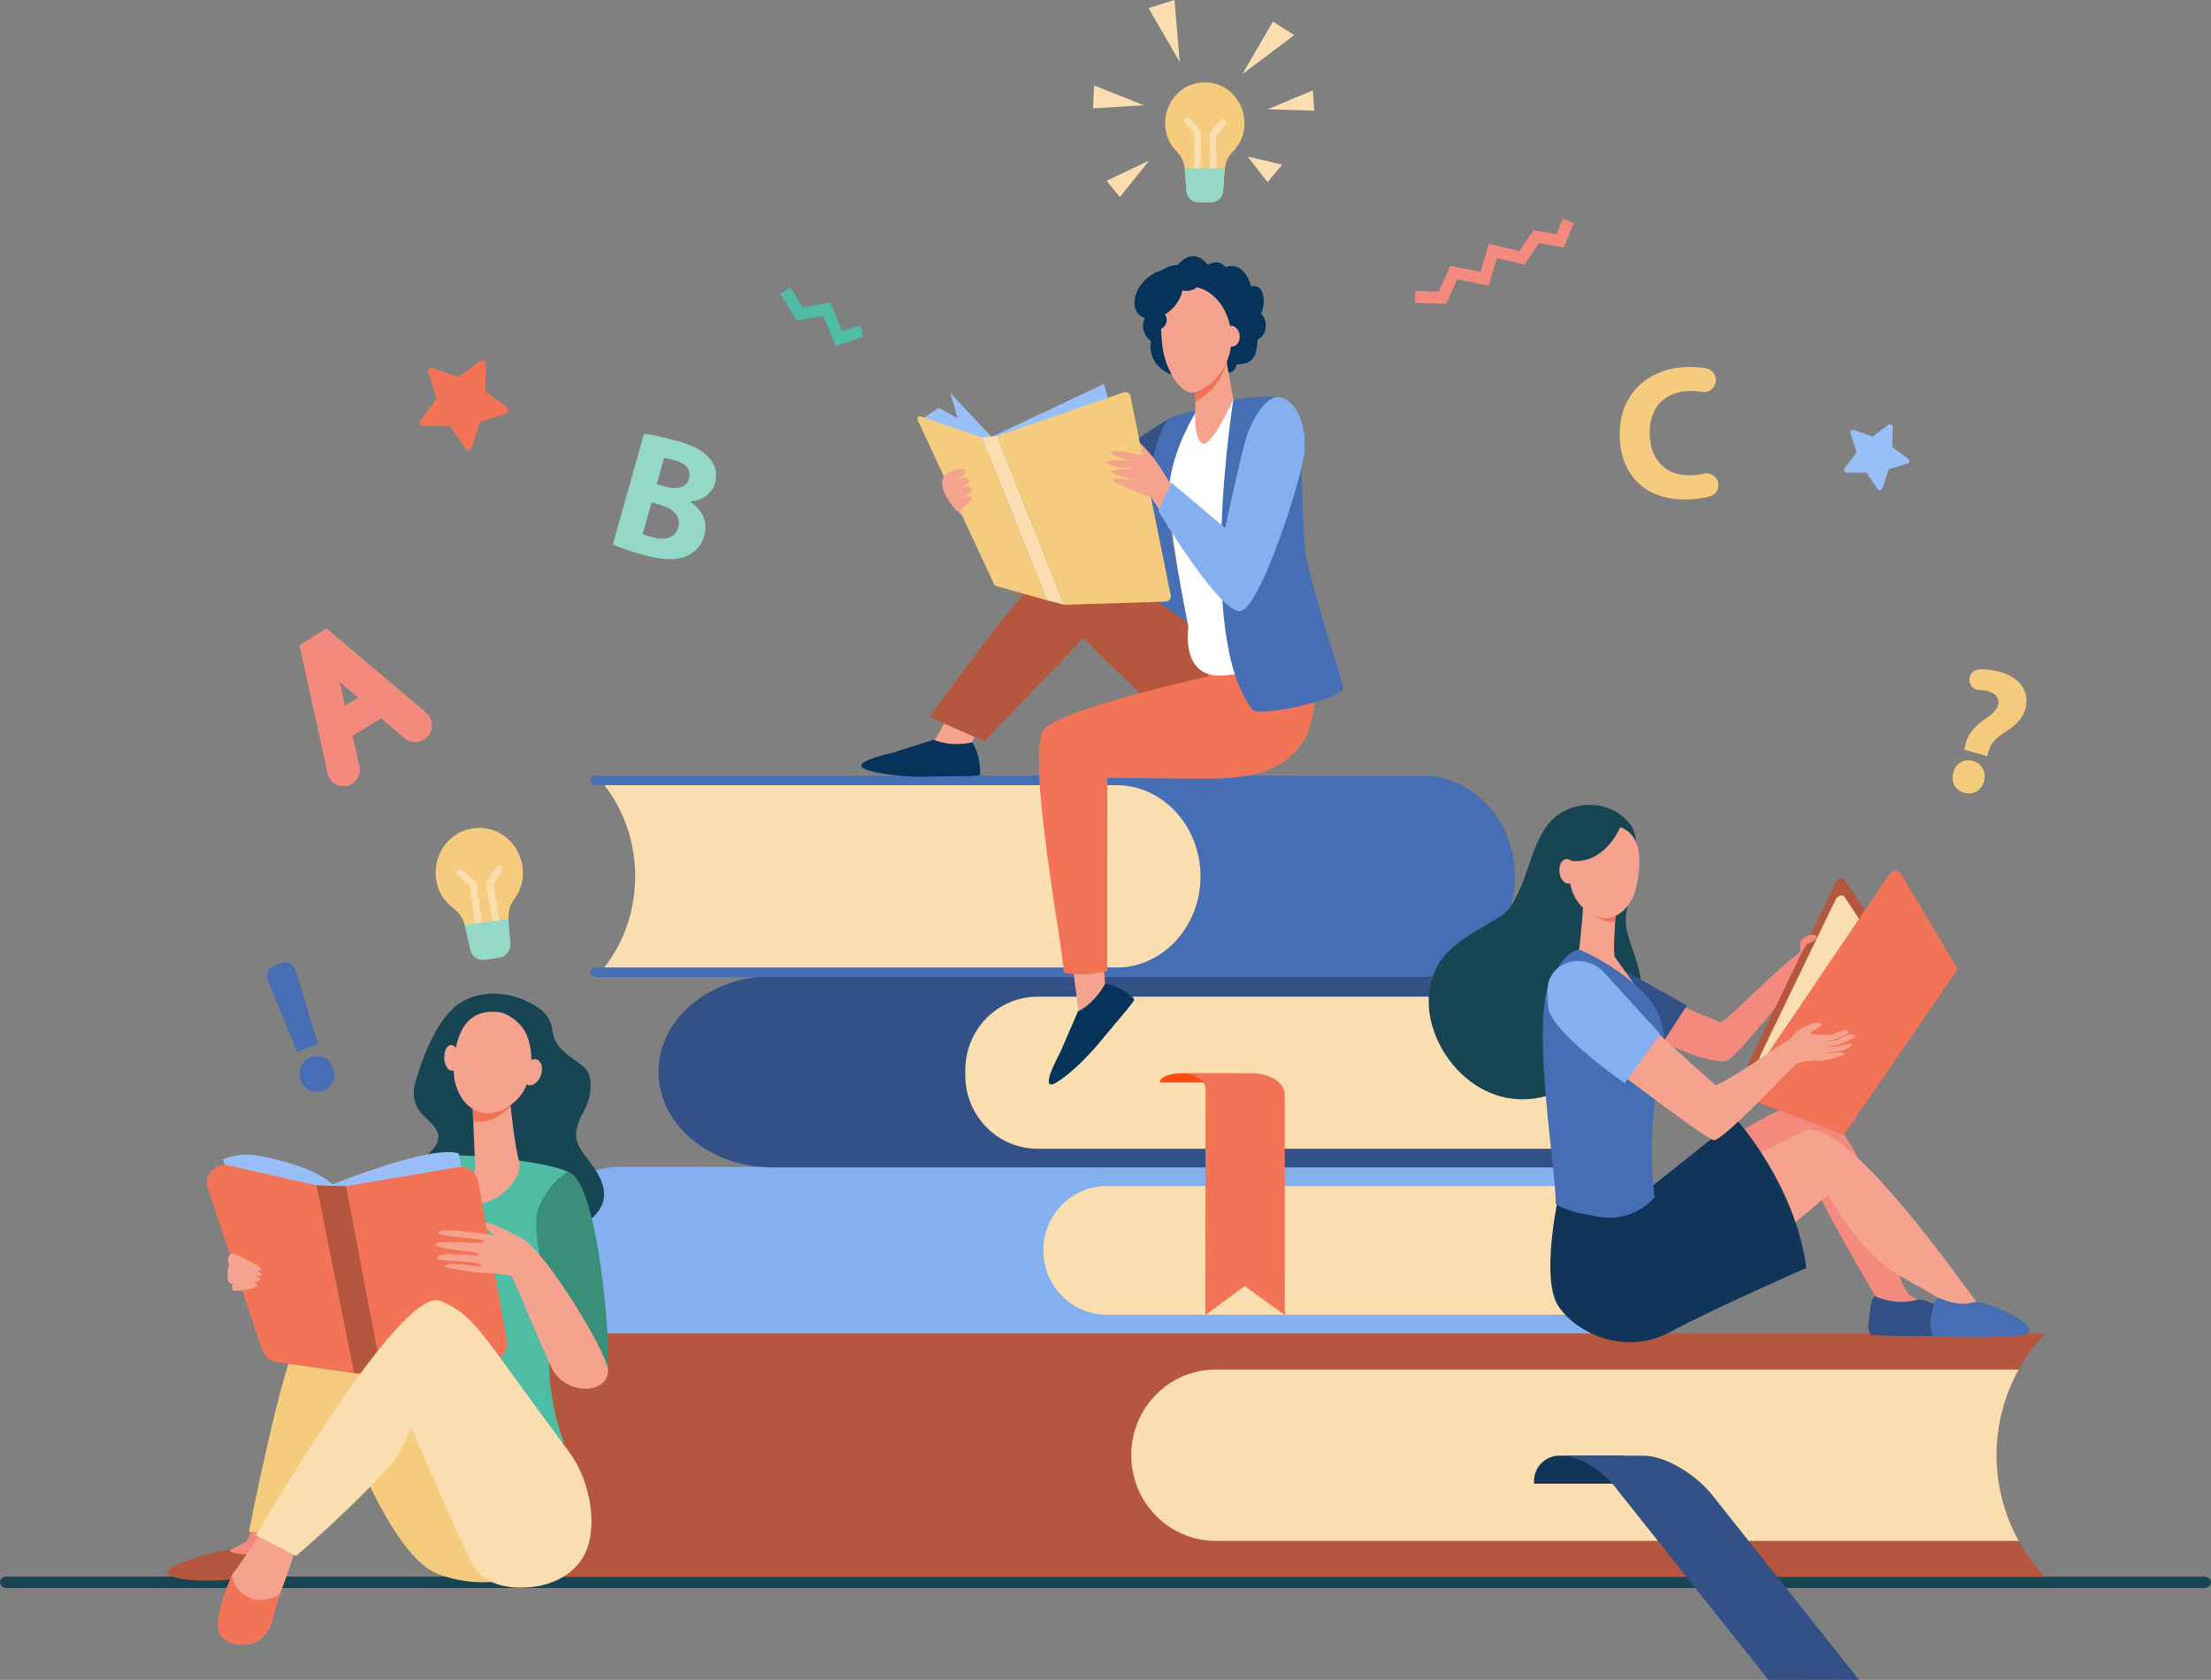 <?xml version="1.0" encoding="UTF-8" standalone="no"?>
<svg
   width="1677.536pt"
   height="1274.828pt"
   viewBox="0 0 1677.536 1274.828"
   version="1.2"
   id="svg241"
   sodipodi:docname="sessao_formacao.svg"
   inkscape:version="1.1.2 (0a00cf5339, 2022-02-04)"
   xmlns:inkscape="http://www.inkscape.org/namespaces/inkscape"
   xmlns:sodipodi="http://sodipodi.sourceforge.net/DTD/sodipodi-0.dtd"
   xmlns="http://www.w3.org/2000/svg"
   xmlns:svg="http://www.w3.org/2000/svg">
  <rect x="0" y="0" width="1677.536" height="1274.828" fill="#808080" stroke="none"/>
  <defs
     id="defs245" />
  <sodipodi:namedview
     id="namedview243"
     pagecolor="#ffffff"
     bordercolor="#666666"
     borderopacity="1.0"
     inkscape:pageshadow="2"
     inkscape:pageopacity="0.0"
     inkscape:pagecheckerboard="0"
     inkscape:document-units="pt"
     showgrid="false"
     inkscape:zoom="0.213375"
     inkscape:cx="1016.9889"
     inkscape:cy="597.53954"
     inkscape:window-width="1360"
     inkscape:window-height="768"
     inkscape:window-x="-3"
     inkscape:window-y="-3"
     inkscape:window-maximized="1"
     inkscape:current-layer="svg241"
     fit-margin-top="0"
     fit-margin-left="0"
     fit-margin-right="0"
     fit-margin-bottom="0" />
  <g
     id="g621"
     transform="translate(-165.285,-271.779)">
    <path
       style="fill:#174554;fill-opacity:1;fill-rule:nonzero;stroke:none;stroke-width:0.832"
       d="M 1837.809,1476.908 H 170.304 c -2.772,0 -5.019,-1.937 -5.019,-4.335 0,-2.386 2.247,-4.326 5.019,-4.326 H 1837.809 c 2.765,0 5.012,1.94 5.012,4.326 0,2.398 -2.247,4.335 -5.012,4.335"
       id="path10" />
    <path
       style="fill:#85b0f0;fill-opacity:1;fill-rule:nonzero;stroke:none;stroke-width:0.993"
       d="M 1401.749,1284.005 H 634.726 c -29.295,0 -53.041,-21.848 -53.041,-48.816 v -29.031 c 0,-26.961 23.746,-48.82 53.041,-48.82 h 767.022 c -35.082,35.289 -35.694,89.238 -1.409,125.199 l 1.409,1.469"
       id="path12" />
    <path
       style="fill:#fadeb0;fill-opacity:1;fill-rule:nonzero;stroke:none;stroke-width:0.993"
       d="m 1391.006,1171.849 h -385.978 c -26.584,0 -48.132,21.859 -48.132,48.828 0,26.961 21.548,48.82 48.132,48.82 h 386.005 c -18.028,-29.949 -17.997,-67.769 -0.027,-97.648"
       id="path14" />
    <path
       style="fill:#335187;fill-opacity:1;fill-rule:nonzero;stroke:none;stroke-width:0.993"
       d="m 1367.209,1018.857 c 1.687,-2.93 -0.866,-6.32 -4.752,-6.32 H 751.605 c -47.878,0 -86.683,32.492 -86.683,72.57 0,40.09 38.806,72.582 86.683,72.582 h 611.022 c 3.901,0 6.454,-3.41 4.759,-6.351 -24.189,-41.949 -24.131,-90.719 -0.177,-132.481"
       id="path16" />
    <path
       style="fill:#fadeb0;fill-opacity:1;fill-rule:nonzero;stroke:none;stroke-width:0.993"
       d="M 1362.339,1028.158 H 952.499 c -30.273,0 -54.816,24.891 -54.816,55.609 v 4.172 c 0,30.707 24.543,55.609 54.816,55.609 h 410.717 c -18.363,-36.98 -18.571,-78.43 -0.878,-115.391"
       id="path18" />
    <path
       style="fill:#fadeb0;fill-opacity:1;fill-rule:nonzero;stroke:none;stroke-width:0.993"
       d="m 623.806,1006.087 h 394.206 c 34.963,0 63.303,-31 63.303,-69.238 0,-38.25 -28.34,-69.25 -63.303,-69.25 H 623.806 c 30.134,38.387 31.309,94.699 2.819,134.559 l -2.819,3.93"
       id="path20" />
    <path
       style="fill:#456eb5;fill-opacity:1;fill-rule:nonzero;stroke:none;stroke-width:0.993"
       d="m 1076.121,936.849 c 0,-38.25 -28.663,-69.25 -64.023,-69.25 H 616.64 c -1.844,0 -3.342,-1.633 -3.323,-3.621 0.02,-1.973 1.498,-3.551 3.323,-3.551 h 627.333 c 39.025,0 70.665,34.211 70.665,76.422 0,42.199 -31.64,76.418 -70.665,76.418 H 616.64 c -1.825,0 -3.304,-1.59 -3.323,-3.558 -0.01,-1.992 1.479,-3.621 3.323,-3.621 h 395.458 c 35.359,0 64.023,-31 64.023,-69.238"
       id="path22" />
    <path
       style="fill:#ff4a14;fill-opacity:1;fill-rule:nonzero;stroke:none;stroke-width:0.993"
       d="m 1104.068,1086.306 h -42.19 c -9.068,0 -16.434,2.852 -16.434,6.371 v 0.57 h 58.624 v -6.941"
       id="path24" />
    <path
       style="fill:#f37357;fill-opacity:1;fill-rule:nonzero;stroke:none;stroke-width:0.993"
       d="m 1140.047,1102.298 c 0,-8.832 -11.02,-15.992 -24.605,-15.992 h -54.146 c 10.312,0 18.671,5.43 18.671,12.121 l -0.258,171.379 29.919,-22.039 30.489,22.039 -0.069,-167.508"
       id="path26" />
    <path
       style="fill:#b5573f;fill-opacity:1;fill-rule:nonzero;stroke:none;stroke-width:0.993"
       d="M 1717.115,1283.755 H 577.407 c -35.386,0 -64.084,29.102 -64.084,65 v 54.691 c 0,35.902 28.698,65.012 64.084,65.012 H 1717.115 l -0.589,-0.633 c -48.767,-51.488 -48.501,-132.918 0.589,-184.07"
       id="path28" />
    <path
       style="fill:#fadeb0;fill-opacity:1;fill-rule:nonzero;stroke:none;stroke-width:0.993"
       d="m 1696.938,1311.099 h -609.266 c -35.386,0 -64.081,29.098 -64.081,65.008 0,35.898 28.694,65.012 64.081,65.012 h 609.255 c -22.395,-40.262 -22.356,-89.801 0.012,-130.019"
       id="path30" />
    <path
       style="fill:#113559;fill-opacity:1;fill-rule:nonzero;stroke:none;stroke-width:0.993"
       d="m 1397.798,1376.439 h -49.418 c -10.624,0 -19.241,8.738 -19.241,19.52 v 1.75 h 68.659 v -21.27"
       id="path32" />
    <path
       style="fill:#335187;fill-opacity:1;fill-rule:nonzero;stroke:none;stroke-width:0.993"
       d="m 1350.402,1376.517 c 11.81,-0.012 29.445,10.129 39.399,22.641 l 117.187,147.449 68.844,-0.039 -111.469,-140.23 c -13.111,-16.5 -36.364,-29.871 -51.936,-29.859 l -62.024,0.039"
       id="path34" />
    <path
       style="fill:#b5573f;fill-opacity:1;fill-rule:nonzero;stroke:none;stroke-width:0.993"
       d="m 319.075,1452.267 24.012,-5.691 c 0,0 19.48,1.25 37.654,-2.488 0,0 1.837,4.891 2.622,15.012 0.139,1.738 -2.333,10.43 -4.039,10.699 -6.18,0.957 -17.066,-0.133 -36.364,0.32 0,0 -30.385,3.637 -46.645,-1.801 -16.261,-5.449 22.761,-16.051 22.761,-16.051"
       id="path36" />
    <path
       style="fill:#174554;fill-opacity:1;fill-rule:nonzero;stroke:none;stroke-width:0.993"
       d="m 584.396,1053.497 c 1.332,14.141 13.03,19.129 23.943,28.07 7.324,6.008 6.065,22.238 0.466,32.32 -14.178,25.52 -2.102,28.668 9.322,47.418 27.524,45.16 -57.754,55.141 -67.866,58.5 -10.123,3.359 -16.985,7.441 -22.968,6.762 -18.047,-2.019 -34.551,-28.039 -43.707,-52.102 -9.168,-24.059 13.073,-25.328 14.212,-39.148 1.136,-13.82 -24.89,-16.789 -17.169,-42.891 8.34,-28.238 20.127,-52.172 35.771,-60.762 25.895,-14.199 57.369,0.652 64.527,12.062 2.129,3.398 3.173,6.68 3.469,9.77"
       id="path38" />
    <path
       style="fill:#fadeb0;fill-opacity:1;fill-rule:nonzero;stroke:none;stroke-width:0.993"
       d="m 586.398,1362.626 c 2.245,5.66 14.578,25.691 14.578,25.691 l -173.166,1.738 -2.699,-36.039 c 47.543,-0.391 94.542,-21.711 138.35,-36.969 1.113,2.719 21.852,42.828 22.938,45.578"
       id="path40" />
    <path
       style="fill:#4fbda3;fill-opacity:1;fill-rule:nonzero;stroke:none;stroke-width:0.993"
       d="m 463.643,1224.396 c 0,0 9.307,-66.59 24.258,-73.5 14.955,-6.918 95.951,2.66 108.069,10.172 12.121,7.508 -8.067,85.719 -11.159,107.59 -0.189,1.309 -0.385,2.621 -0.605,3.918 -5.114,31.582 -2.156,63.891 8.825,93.773 -44.32,13.648 -55.813,21.156 -103.344,19.816 L 471.953,1280.849 c 0,0 -14.116,-50.973 -8.309,-56.453"
       id="path42" />
    <path
       style="fill:#f5a38f;fill-opacity:1;fill-rule:nonzero;stroke:none;stroke-width:0.993"
       d="m 552.221,1107.068 c 0,0 3.727,36.66 6.919,45.648 3.196,9 -8.556,27.289 -27.708,32.352 -19.153,5.07 -5.214,-19.531 -5.668,-29.039 -0.454,-9.5 -2.306,-54.5 -2.306,-54.5 l 28.764,5.539"
       id="path44" />
    <path
       style="fill:#f37357;fill-opacity:1;fill-rule:nonzero;stroke:none;stroke-width:0.993"
       d="m 552.675,1111.279 c -2.387,2.75 -5.264,5.238 -8.764,7.328 -7.235,4.332 -13.858,5.281 -19.576,3.949 -0.474,-11.34 -0.878,-21.027 -0.878,-21.027 l 28.764,5.539 c 0,0 0.169,1.609 0.454,4.211"
       id="path46" />
    <path
       style="fill:#f5a38f;fill-opacity:1;fill-rule:nonzero;stroke:none;stroke-width:0.993"
       d="m 545.517,1040.107 c 0,0 11.309,3.031 17.963,14.219 6.642,11.191 10.339,43.562 -13.377,57.742 -23.719,14.18 -40.997,-7.73 -40.565,-28.48 0.435,-20.738 5.78,-48.238 35.979,-43.48"
       id="path48" />
    <path
       style="fill:#f5a38f;fill-opacity:1;fill-rule:nonzero;stroke:none;stroke-width:0.993"
       d="m 502.345,1074.908 c 0.254,5.379 2.976,9.621 6.049,9.461 3.088,-0.16 5.383,-4.66 5.117,-10.043 -0.254,-5.387 -2.965,-9.629 -6.053,-9.469 -3.084,0.16 -5.371,4.66 -5.114,10.051"
       id="path50" />
    <path
       style="fill:#f5a38f;fill-opacity:1;fill-rule:nonzero;stroke:none;stroke-width:0.993"
       d="m 562.818,1083.158 c -1.864,5.328 -0.512,10.691 3.019,11.98 3.539,1.277 7.924,-1.992 9.796,-7.32 1.875,-5.332 0.524,-10.691 -3.015,-11.98 -3.539,-1.281 -7.924,1.988 -9.8,7.32"
       id="path52" />
    <path
       style="fill:#3a8f7a;fill-opacity:1;fill-rule:nonzero;stroke:none;stroke-width:0.993"
       d="m 595.971,1161.068 c 0,0 -13.812,7.348 -22.279,27.859 -8.467,20.512 20.373,125.148 26.526,131.852 6.149,6.707 23.165,7.75 26.064,-8.633 2.907,-16.391 -6.881,-145.899 -30.311,-151.078"
       id="path54" />
    <path
       style="fill:#99bff8;fill-opacity:1;fill-rule:nonzero;stroke:none;stroke-width:0.993"
       d="m 513.373,1147.056 23.808,145.07 -92.69,15.172 -29.426,-135.711 c 0,0 76.26,-31.32 98.308,-24.531"
       id="path56" />
    <path
       style="fill:#99bff8;fill-opacity:1;fill-rule:nonzero;stroke:none;stroke-width:0.993"
       d="m 334.473,1151.536 c 8.852,-3.539 18.513,-4.438 27.855,-2.578 17.351,3.438 44.92,10.57 55.991,22.629 16.7,18.211 32.156,138.668 32.156,138.668 l -72.047,-16.387 -43.954,-142.332"
       id="path58" />
    <path
       style="fill:#f5cc7d;fill-opacity:1;fill-rule:nonzero;stroke:none;stroke-width:0.993"
       d="M 582.355,1399.697 C 570.241,1365.556 432.947,1241.286 396.605,1250.849 l 19.515,75.789 c 0,0 40.793,123.367 80.761,139.289 39.972,15.91 77.403,-2.051 77.403,-2.051 0,0 20.184,-30.051 8.071,-64.18"
       id="path60" />
    <path
       style="fill:#f5a38f;fill-opacity:1;fill-rule:nonzero;stroke:none;stroke-width:0.993"
       d="m 533.061,1200.318 c -1.706,3.469 9.207,9.66 12.379,12.008 3.173,2.34 16.334,-0.07 16.334,-0.07 0,0 -26.811,-15.797 -28.713,-11.938"
       id="path62" />
    <path
       style="fill:#f38a7d;fill-opacity:1;fill-rule:nonzero;stroke:none;stroke-width:0.993"
       d="m 415.758,1362.736 c 0,0 -34.886,73.551 -35.005,81.211 -0.166,11.031 -50.45,8 -39.53,3.289 2.514,-1.09 10.431,-5.148 11.032,-5.688 3.254,-2.832 32.206,-94.172 32.206,-94.172 l 31.297,15.359"
       id="path64" />
    <path
       style="fill:#f5cc7d;fill-opacity:1;fill-rule:nonzero;stroke:none;stroke-width:0.993"
       d="m 426.886,1274.747 c -1.686,-1.891 -19.372,-9.02 -32.984,8.191 -13.604,17.199 -39.707,151.117 -39.707,151.117 l 32.087,3.191 c 0,0 79.856,-118.582 40.604,-162.5"
       id="path66" />
    <path
       style="fill:#f37357;fill-opacity:1;fill-rule:nonzero;stroke:none;stroke-width:0.993"
       d="m 323.099,1174.325 41.27,122.07 c 1.656,4.902 5.776,8.422 10.678,9.121 38.698,5.551 58.886,8.379 58.886,8.379 0,0 7.551,0.391 15.556,0.5 l 88.578,-9.59 c 7.709,-0.84 13.08,-8.41 11.64,-16.398 l -21.555,-119.859 c -1.332,-7.41 -8.044,-12.352 -15.121,-11.141 l -85.22,14.531 c -7.528,-0.203 -14.863,-0.41 -22.402,-0.613 l -67.042,-15.226 c -10.131,-2.301 -18.737,7.969 -15.267,18.227"
       id="path68" />
    <path
       style="fill:#f5a38f;fill-opacity:1;fill-rule:nonzero;stroke:none;stroke-width:0.993"
       d="m 503.377,1233.697 c 0,0 23.777,4.469 31.902,4.231 8.109,-0.25 18.64,2.352 18.64,2.352 0,0 26.534,63.297 30.338,70.359 11.367,21.078 42.88,18.59 42.36,1.008 -0.416,-13.957 -54.239,-101.559 -68.551,-101.117 -14.301,0.438 -59.094,-9.043 -60.446,-3.262 -0.716,3.102 41.255,4.551 34.632,7.191 -4.112,1.641 -36.965,-2.109 -36.85,1.82 0.119,3.918 29.684,4.289 32.864,7.328 3.184,3.051 -31.463,-3.719 -31.266,2.941 0.108,3.348 30.527,0.93 33.862,6.019 1.378,2.109 -29.996,-5.461 -27.485,1.129"
       id="path70" />
    <path
       style="fill:#f5a38f;fill-opacity:1;fill-rule:nonzero;stroke:none;stroke-width:0.993"
       d="m 343.068,1223.369 c -1.864,-0.812 -4.032,0.25 -4.486,2.258 -0.474,2.051 -0.57,4.531 0.928,6.172 2.988,3.25 23.777,6.359 23.893,3.219 0.081,-2.41 -13.866,-8.809 -20.335,-11.648"
       id="path72" />
    <path
       style="fill:#f5a38f;fill-opacity:1;fill-rule:nonzero;stroke:none;stroke-width:0.993"
       d="m 339.028,1231.568 c 0,0 -2.083,7.899 -0.277,7.969 1.802,0.07 24.297,2.332 25.302,-0.391 0.997,-2.707 -22.129,-9.18 -25.025,-7.578"
       id="path74" />
    <path
       style="fill:#f5a38f;fill-opacity:1;fill-rule:nonzero;stroke:none;stroke-width:0.993"
       d="m 338.062,1239.728 c 0,0 -0.643,3.508 1.221,5.539 1.864,2.031 22.811,0.699 23.581,-2.668 0.766,-3.383 -24.062,-5.461 -24.801,-2.871"
       id="path76" />
    <path
       style="fill:#f5a38f;fill-opacity:1;fill-rule:nonzero;stroke:none;stroke-width:0.993"
       d="m 341.254,1247.146 c 0,0 -0.031,2.691 1.024,3.84 1.055,1.152 16.53,-0.449 18.071,-3.797 1.536,-3.34 -17.289,-3.512 -19.095,-0.043"
       id="path78" />
    <path
       style="fill:#f5a38f;fill-opacity:1;fill-rule:nonzero;stroke:none;stroke-width:0.993"
       d="m 393.737,1432.806 c 0,0 -7.385,27.133 -14.809,45.062 -4.859,11.75 -6.111,23.449 -9.322,29.309 -8.132,14.82 -21.432,15.422 -31.99,6.519 -10.554,-8.91 3.608,-46.461 3.608,-46.461 l 33.33,-47.57 19.183,13.141"
       id="path80" />
    <path
       style="fill:#f37357;fill-opacity:1;fill-rule:nonzero;stroke:none;stroke-width:0.993"
       d="m 369.606,1507.177 c 2.857,-5.199 4.178,-15.031 7.836,-25.379 -5.098,3 -13.654,5.258 -18.305,4 -17.054,-4.633 -17.913,-18.562 -17.913,-18.562 0,0 -17.778,38.492 -7.22,47.391 10.562,8.902 27.47,7.371 35.602,-7.449"
       id="path82" />
    <path
       style="fill:#b5573f;fill-opacity:1;fill-rule:nonzero;stroke:none;stroke-width:0.993"
       d="m 427.822,1171.939 27.285,143.297 -16.422,-1 -4.752,-0.34 -28.506,-142.559 22.395,0.602"
       id="path84" />
    <path
       style="fill:#fadeb0;fill-opacity:1;fill-rule:nonzero;stroke:none;stroke-width:0.993"
       d="m 522.895,1457.548 c 9.345,17.438 27.966,20.148 44.735,18.719 18.54,-1.578 38.956,-11.871 44.435,-33.461 5.857,-23.07 -1.844,-51.609 -15.348,-69.707 -69.102,-92.621 -69.633,-101.75 -97.145,-114.062 -29.699,-13.281 -139.994,177.871 -139.994,177.871 l 30.292,15.699 c 0,0 45.425,-38.52 74.454,-72.301 3.408,-3.969 13.13,-24.508 13.13,-24.508 0,0 39.26,90.219 45.44,101.75"
       id="path86" />
    <path
       style="fill:#f5cc7d;fill-opacity:1;fill-rule:nonzero;stroke:none;stroke-width:0.993"
       d="m 523.912,900.447 c -29.206,4.481 -38.355,43.16 -14.351,60.84 4.305,3.172 7.262,7.902 8.475,13.16 l 4.182,18.109 c 1.151,4.992 5.884,8.25 10.882,7.48 l 11.059,-1.687 c 4.998,-0.773 8.575,-5.301 8.221,-10.41 -1.29,-18.66 -3.096,-25.441 2.977,-33.672 17.786,-24.09 -2.226,-58.301 -31.444,-53.82"
       id="path88" />
    <path
       style="fill:#fadeb0;fill-opacity:1;fill-rule:nonzero;stroke:none;stroke-width:0.993"
       d="m 530.288,985.896 c -0.01,0 -0.02,0 -0.027,0 -1.471,0.211 -2.83,-0.828 -3.038,-2.32 l -5.441,-39.488 -9.118,-7.922 c -1.124,-0.977 -1.251,-2.699 -0.285,-3.84 0.967,-1.148 2.661,-1.277 3.785,-0.297 l 10.666,9.258 5.714,41.531 c 0.208,1.48 -0.797,2.848 -2.256,3.078"
       id="path90" />
    <path
       style="fill:#fadeb0;fill-opacity:1;fill-rule:nonzero;stroke:none;stroke-width:0.993"
       d="m 543.834,985.497 c 0.01,0 0.019,0 0.027,0 1.471,-0.242 2.464,-1.641 2.218,-3.129 l -6.296,-39.352 6.396,-10.301 c 0.789,-1.277 0.412,-2.961 -0.839,-3.758 -1.259,-0.812 -2.915,-0.43 -3.704,0.848 l -7.493,12.051 6.635,41.391 c 0.239,1.469 1.606,2.481 3.057,2.25"
       id="path92" />
    <path
       style="fill:#94d9c7;fill-opacity:1;fill-rule:nonzero;stroke:none;stroke-width:0.993"
       d="m 517.909,974.005 c 0.038,0.152 0.089,0.293 0.127,0.441 l 4.182,18.109 c 1.151,4.992 5.884,8.25 10.882,7.48 l 11.059,-1.687 c 4.998,-0.773 8.575,-5.301 8.221,-10.41 -0.57,-8.301 -1.251,-14.25 -1.29,-19.023 l -33.18,5.09"
       id="path94" />
    <path
       style="fill:#f37357;fill-opacity:1;fill-rule:nonzero;stroke:none;stroke-width:0.993"
       d="m 518.409,612.158 -11.571,-16.98 -20.346,0.051 c -2.314,0 -3.627,-2.691 -2.226,-4.562 l 12.341,-16.41 -6.33,-19.617 c -0.72,-2.23 1.39,-4.332 3.577,-3.551 l 19.203,6.828 16.434,-12.168 c 1.871,-1.391 4.494,0.008 4.444,2.359 l -0.47,20.629 16.48,12.102 c 1.883,1.371 1.378,4.34 -0.839,5.012 l -19.488,5.918 -6.249,19.641 c -0.708,2.238 -3.639,2.68 -4.959,0.75"
       id="path96" />
    <path
       style="fill:#99bff8;fill-opacity:1;fill-rule:nonzero;stroke:none;stroke-width:0.993"
       d="m 1589.936,642.915 -8.498,-12.469 -14.952,0.031 c -1.694,0.008 -2.661,-1.973 -1.637,-3.34 l 9.068,-12.062 -4.651,-14.41 c -0.531,-1.637 1.024,-3.18 2.63,-2.609 l 14.108,5.02 12.064,-8.938 c 1.382,-1.02 3.311,0 3.261,1.73 l -0.343,15.16 12.114,8.879 c 1.382,1.008 1.017,3.191 -0.62,3.691 l -14.312,4.34 -4.586,14.43 c -0.52,1.648 -2.68,1.969 -3.647,0.547"
       id="path98" />
    <path
       style="fill:#f38a7d;fill-opacity:1;fill-rule:nonzero;stroke:none;stroke-width:0.993"
       d="m 1351.703,459.619 -18.787,-3.211 -11.012,16.25 -20.82,-5.109 -6.465,20.969 -23.785,-4.719 -8.302,18.57 -23.627,-0.75 0.285,-9.07 17.655,0.559 8.764,-19.59 22.868,4.539 6.577,-21.32 22.968,5.633 10.751,-15.863 17.42,2.973 4.91,-11.922 8.252,3.5 -7.651,18.562"
       id="path100" />
    <path
       style="fill:#4fbda3;fill-opacity:1;fill-rule:nonzero;stroke:none;stroke-width:0.993"
       d="m 818.223,518.708 -13.762,4.289 -9.237,-21.699 -20.878,3.738 -9.53,-15.09 -7.543,4.902 12.757,20.18 19.784,-3.551 9.619,22.578 20.7,-6.449 -1.91,-8.898"
       id="path102" />
    <path
       style="fill:#f38a7d;fill-opacity:1;fill-rule:nonzero;stroke:none;stroke-width:0.993"
       d="m 426.963,807.255 -3.943,-17.879 13.87,11.762 z m -13.927,-58.656 -20.593,12.707 21.363,97.359 c 1.841,8.41 11.294,12.5 18.552,8.023 4.571,-2.832 6.839,-8.301 5.637,-13.59 l -5.225,-22.863 21.617,-13.34 17.863,15.172 c 4.082,3.461 9.869,3.898 14.413,1.098 l 0.385,-0.238 c 7.262,-4.48 8.032,-14.879 1.506,-20.41 l -75.517,-63.918"
       id="path104" />
    <path
       style="fill:#f5cc7d;fill-opacity:1;fill-rule:nonzero;stroke:none;stroke-width:0.993"
       d="m 1647.209,858.056 c 1.921,-7.027 8.14,-10.707 14.932,-8.789 7.058,1.98 10.254,8.309 8.46,15.371 -1.883,6.898 -8.005,10.75 -15.063,8.758 -6.919,-1.949 -10.212,-8.449 -8.329,-15.34 z m 8.406,-17.34 c 1.055,-2.758 0.693,-12.629 14.216,-22.129 5.56,-3.859 10.123,-7.141 11.355,-11.648 2.129,-7.781 -5.945,-11.512 -13.977,-11.473 -4.151,0.019 -7.551,-3.367 -7.689,-7.578 -0.127,-4.281 3.146,-7.871 7.362,-8.082 4.617,-0.23 10.038,0.223 15.733,1.832 17.25,4.859 22.445,16.738 19.441,27.75 -2.761,10.07 -10.716,14.969 -17.212,19.141 -10.924,7.039 -10.912,14.887 -11.848,17.078 l -17.381,-4.891"
       id="path106" />
    <path
       style="fill:#f5cc7d;fill-opacity:1;fill-rule:nonzero;stroke:none;stroke-width:0.993"
       d="m 1079.382,334.326 c -26.861,0 -40.276,33.523 -21.062,52.73 3.45,3.449 5.472,8.109 5.864,13.012 l 1.332,16.859 c 0.362,4.648 4.189,8.23 8.783,8.23 h 10.169 c 4.594,0 8.421,-3.582 8.783,-8.23 1.344,-16.949 0.632,-23.301 7.197,-29.871 19.214,-19.199 5.806,-52.73 -21.066,-52.73"
       id="path108" />
    <path
       style="fill:#fadeb0;fill-opacity:1;fill-rule:nonzero;stroke:none;stroke-width:0.993"
       d="m 1073.668,412.048 c -0.012,0 -0.02,0 -0.031,0 -1.351,-0.019 -2.426,-1.141 -2.414,-2.512 l 0.393,-36.258 -7.135,-8.383 c -0.878,-1.027 -0.77,-2.598 0.254,-3.5 1.028,-0.891 2.564,-0.777 3.45,0.262 l 8.34,9.801 -0.412,38.141 c -0.012,1.359 -1.105,2.449 -2.445,2.449"
       id="path110" />
    <path
       style="fill:#fadeb0;fill-opacity:1;fill-rule:nonzero;stroke:none;stroke-width:0.993"
       d="m 1085.901,413.556 c 0.01,0 0.02,0 0.027,0 1.351,-0.008 2.426,-1.129 2.418,-2.5 l -0.397,-36.258 7.139,-8.383 c 0.874,-1.039 0.766,-2.609 -0.258,-3.5 -1.024,-0.898 -2.564,-0.777 -3.45,0.262 l -8.34,9.801 0.416,38.129 c 0.01,1.359 1.101,2.449 2.445,2.449"
       id="path112" />
    <path
       style="fill:#94d9c7;fill-opacity:1;fill-rule:nonzero;stroke:none;stroke-width:0.993"
       d="m 1064.134,399.646 c 0.012,0.141 0.038,0.281 0.05,0.422 l 1.332,16.859 c 0.362,4.648 4.189,8.23 8.783,8.23 h 10.169 c 4.594,0 8.421,-3.582 8.783,-8.23 0.605,-7.539 0.789,-12.98 1.39,-17.281 h -30.508"
       id="path114" />
    <path
       style="fill:#fadeb0;fill-opacity:1;fill-rule:nonzero;stroke:none;stroke-width:0.993"
       d="m 1131.075,288.165 -23.223,39.941 39.368,-29.699 z m 0,0"
       id="path116" />
    <path
       style="fill:#fadeb0;fill-opacity:1;fill-rule:nonzero;stroke:none;stroke-width:0.993"
       d="m 1036.672,277.876 23.735,41.012 -4.039,-47.109 z m 0,0"
       id="path118" />
    <path
       style="fill:#fadeb0;fill-opacity:1;fill-rule:nonzero;stroke:none;stroke-width:0.993"
       d="m 995.39,336.599 37.762,15.059 -38.552,2.348 z m 0,0"
       id="path120" />
    <path
       style="fill:#fadeb0;fill-opacity:1;fill-rule:nonzero;stroke:none;stroke-width:0.993"
       d="m 1111.892,390.576 15.144,19.461 11.109,-13.32 z m 0,0"
       id="path122" />
    <path
       style="fill:#fadeb0;fill-opacity:1;fill-rule:nonzero;stroke:none;stroke-width:0.993"
       d="m 1127.036,354.736 34.32,-14.34 1.016,15.359 z m 0,0"
       id="path124" />
    <path
       style="fill:#fadeb0;fill-opacity:1;fill-rule:nonzero;stroke:none;stroke-width:0.993"
       d="m 1037.184,393.646 -32.302,15.359 10.092,12.293 z m 0,0"
       id="path126" />
    <path
       style="fill:#94d9c7;fill-opacity:1;fill-rule:nonzero;stroke:none;stroke-width:0.993"
       d="m 652.874,677.068 c 1.794,0.801 4.043,1.449 7.297,2.391 8.614,2.5 17.162,1.41 19.696,-7.582 2.422,-8.621 -4.232,-14.238 -13.723,-16.988 l -6.496,-1.891 z m 10.666,-37.879 6.242,1.809 c 9.996,2.898 16.538,0.281 18.325,-6.059 1.821,-6.461 -2.091,-11.293 -10.704,-13.793 -4.12,-1.188 -6.565,-1.629 -8.263,-1.84 z m -9.649,-38.141 c 5.283,0.43 15.614,2.598 25.098,5.348 11.613,3.371 18.413,6.582 23.5,12.02 4.967,4.871 7.582,11.934 5.402,19.66 -2.141,7.602 -8.51,13.422 -19.006,14.223 l -0.069,0.25 c 8.872,5.449 13.92,14.859 10.812,25.879 -2.176,7.73 -7.393,12.789 -13.846,15.578 -7.512,3.172 -18.533,2.992 -35.271,-1.867 -9.364,-2.711 -16.176,-5.371 -20.238,-7.242 l 23.619,-83.848"
       id="path128" />
    <path
       style="fill:#f5cc7d;fill-opacity:1;fill-rule:nonzero;stroke:none;stroke-width:0.993"
       d="m 1468.841,637.966 c 1.063,4.75 -1.794,9.531 -6.469,10.672 -4.355,1.07 -9.907,1.898 -16.272,2.117 -33.172,1.141 -50.954,-19.219 -51.871,-46.949 -1.105,-33.207 21.628,-52.5 50.665,-53.488 5.768,-0.199 10.835,0.238 14.944,0.961 4.929,0.867 8.132,5.77 7.058,10.727 l -0.069,0.312 c -1.013,4.66 -5.449,7.73 -10.073,6.891 -3.038,-0.551 -6.465,-0.859 -10.262,-0.73 -17.22,0.59 -30.254,11.59 -29.534,33.258 0.651,19.492 12.453,31.383 31.809,30.711 3.215,-0.109 6.596,-0.57 9.711,-1.238 4.682,-1.012 9.295,2.027 10.362,6.758"
       id="path130" />
    <path
       style="fill:#456eb5;fill-opacity:1;fill-rule:nonzero;stroke:none;stroke-width:0.993"
       d="m 390.787,1069.915 -22.337,-54.129 c -1.844,-4.481 0.373,-9.609 4.879,-11.258 l 5.441,-1.992 c 4.497,-1.641 9.434,0.871 10.835,5.5 l 16.935,56.121 z m 2.345,21.102 c -2.314,-6.98 1.54,-14.809 8.429,-17.109 7.166,-2.402 13.704,1.16 16.423,8.398 2.591,7.301 -0.304,14.531 -7.767,17.262 -7.582,2.77 -14.597,-1.039 -17.085,-8.551"
       id="path132" />
    <path
       style="fill:#f38a7d;fill-opacity:1;fill-rule:nonzero;stroke:none;stroke-width:0.993"
       d="m 1408.137,1020.798 c 0,0 57.566,25.449 62.644,26.578 3.184,0.711 39.772,-37.758 59.714,-52.789 0.928,-0.699 4.478,-5.809 5.464,-6.32 11.867,-6.051 -8.194,28.789 -8.194,28.789 0,0 -42.444,54.762 -52.048,59.449 -12.052,5.891 -71.662,-24 -71.308,-25.727 l 3.727,-29.98"
       id="path134" />
    <path
       style="fill:#174554;fill-opacity:1;fill-rule:nonzero;stroke:none;stroke-width:0.993"
       d="m 1399.007,966.138 c 2.476,-17.211 14.255,-53.84 3.392,-68.492 -15.279,-20.598 -47.55,-19.707 -62.802,0.082 -6.989,9.078 -10.774,20.199 -14.459,31.09 -2.376,7.031 -4.782,14.098 -8.132,20.719 -2.996,5.922 -6.426,13.32 -12.125,16.93 -25.344,16.012 -53.734,26.332 -55.555,62.402 -2.168,42.777 44.031,96.309 100.761,70.398 21.717,-9.918 50.165,-41.988 59.452,-64.18 4.189,-10.012 2.176,-8.961 -0.131,-24.199 -2.068,-13.652 -12.399,-30.891 -10.4,-44.75"
       id="path136" />
    <path
       style="fill:#335187;fill-opacity:1;fill-rule:nonzero;stroke:none;stroke-width:0.993"
       d="m 1368.145,991.728 77.065,43.019 -18.175,27.988 c 0,0 -58.024,-22.43 -69.752,-25.637 -11.729,-3.223 -2.495,-46.543 10.862,-45.371"
       id="path138" />
    <path
       style="fill:#f5a38f;fill-opacity:1;fill-rule:nonzero;stroke:none;stroke-width:0.993"
       d="m 1366.824,954.408 c 0,0 -2.01,29.77 -3.5,38.121 -1.548,8.617 -2.491,44.527 15.19,48.918 17.674,4.379 11.04,-44.238 11.336,-52.961 0.285,-8.719 2.021,-37.039 2.021,-37.039 l -25.048,2.961"
       id="path140" />
    <path
       style="fill:#f37357;fill-opacity:1;fill-rule:nonzero;stroke:none;stroke-width:0.993"
       d="m 1366.57,957.978 c 1.328,2 2.926,3.93 4.817,5.738 6.519,6.23 13.219,8.262 19.334,7.449 0.551,-9.867 1.151,-19.719 1.151,-19.719 l -25.048,2.961 c 0,0 -0.1,1.348 -0.254,3.57"
       id="path142" />
    <path
       style="fill:#f5a38f;fill-opacity:1;fill-rule:nonzero;stroke:none;stroke-width:0.993"
       d="m 1385.091,897.415 c 0,0 -10.747,0.363 -18.976,8.973 -8.221,8.609 -18.059,36.758 0.335,54.367 18.402,17.613 36.599,2.481 40.396,-16.137 3.793,-18.621 6.276,-45.16 -21.756,-47.203"
       id="path144" />
    <path
       style="fill:#174554;fill-opacity:1;fill-rule:nonzero;stroke:none;stroke-width:0.993"
       d="m 1395.176,898.298 c 0,0 -11.22,29.359 -37.704,26.879 -11.998,-1.121 -14.717,15.5 -14.717,15.5 0,0 9.815,-39.469 22.137,-45.34 12.322,-5.859 30.284,2.961 30.284,2.961"
       id="path146" />
    <path
       style="fill:#f5a38f;fill-opacity:1;fill-rule:nonzero;stroke:none;stroke-width:0.993"
       d="m 1360.879,932.279 c 0.605,5.148 -1.683,9.66 -5.114,10.078 -3.431,0.41 -6.704,-3.43 -7.304,-8.578 -0.601,-5.152 1.687,-9.66 5.114,-10.07 3.431,-0.422 6.704,3.418 7.304,8.57"
       id="path148" />
    <path
       style="fill:#b5573f;fill-opacity:1;fill-rule:nonzero;stroke:none;stroke-width:0.993"
       d="m 1557.78,941.927 -65.236,135.238 c -1.556,3.223 -1.074,6.973 1.055,8.242 l 47.662,28.309 59.575,-119.84 c 0,0 -25.953,-39.398 -35.691,-54.168 -1.806,-2.731 -5.51,-1.609 -7.366,2.219"
       id="path150" />
    <path
       style="fill:#fadeb0;fill-opacity:1;fill-rule:nonzero;stroke:none;stroke-width:0.993"
       d="m 1500.915,1072.716 56.769,-117.668 c 1.852,-3.832 5.56,-4.961 7.362,-2.223 7.905,12 19.865,30.141 28.459,43.18 l -53.476,107.57 -38.051,-22.609 c -2.137,-1.27 -2.622,-5.02 -1.063,-8.25"
       id="path152" />
    <path
       style="fill:#f38a7d;fill-opacity:1;fill-rule:nonzero;stroke:none;stroke-width:0.993"
       d="m 1531.928,985.689 c 0.67,-1.191 3.762,-3.762 5.063,-4.113 2.753,-0.738 6.084,-0.629 6.627,1.16 0.797,2.621 -7.335,5.519 -7.335,5.519 l -4.424,6.512 c 0,0 -2.072,-5.32 0.069,-9.078"
       id="path154" />
    <path
       style="fill:#f5a38f;fill-opacity:1;fill-rule:nonzero;stroke:none;stroke-width:0.993"
       d="m 1364.587,984.497 c 0,0 20.088,16.828 25.845,22.68 5.73,5.801 15.745,12.891 15.745,12.891 l -16.245,-22.789 -10.281,-9.742 -15.063,-3.039"
       id="path156" />
    <path
       style="fill:#f38a7d;fill-opacity:1;fill-rule:nonzero;stroke:none;stroke-width:0.993"
       d="m 1613.921,1254.255 c -3.115,-2.629 -5.965,-10.137 -7.108,-13.43 -6.754,-35.449 -38.671,-131.32 -73.437,-131.32 -30.28,0 -123.837,74.434 -167.587,117.441 -12.637,12.422 -11.779,1.879 -4.039,4.781 4.621,1.73 35.86,54.438 40.858,54.668 15.279,0.711 29.403,-9.668 42.148,-16.891 19.441,-11.008 32.957,-23.559 44.25,-40.668 28.617,-43.332 39.341,-68.832 47.958,-85.422 0,0 8.132,34.113 12.114,42.34 9.01,18.57 35.922,64.332 46.449,82.16 l 41.27,-1.137 c 0,0 -18.837,-9.102 -22.876,-12.524"
       id="path158" />
    <path
       style="fill:#f5a38f;fill-opacity:1;fill-rule:nonzero;stroke:none;stroke-width:0.993"
       d="m 1536.067,1129.306 c 0,0 -138.646,65.551 -147.399,88.082 -8.745,22.527 -2.021,55.988 18.178,62.82 20.188,6.828 145.377,-101.742 145.377,-101.742 0,0 16.153,30.051 39.033,50.531 12.202,10.918 32.826,19.828 44.597,27.82 10.3,7.008 12.614,13.828 12.614,13.828 l 28.945,1.359 c 0,0 -4.883,-1.688 -13.635,-13.648 -29.553,-40.398 -98.112,-134.32 -127.711,-129.051"
       id="path160" />
    <path
       style="fill:#113559;fill-opacity:1;fill-rule:nonzero;stroke:none;stroke-width:0.993"
       d="m 1482.56,1121.119 c 0,0 44.535,48.699 53.288,112.887 0,0 -69.779,30.492 -104.103,48.934 -34.324,18.43 -72.686,-0.684 -84.8,-21.172 -12.117,-20.48 0,-78.18 0,-78.18 l 71.347,-11.262 64.269,-51.207"
       id="path162" />
    <path
       style="fill:#335187;fill-opacity:1;fill-rule:nonzero;stroke:none;stroke-width:0.993"
       d="m 1588.23,1255.736 c -3.546,-1.367 -4.79,16.84 -5.372,20.902 -0.658,4.57 1.49,7.668 2.041,8.051 1.467,1.027 58.64,2.18 69.571,-0.801 0.739,-0.199 2.287,-1.141 2.564,-1.383 8.025,-7.109 -29.129,-25.957 -36.611,-24.379 -6.661,1.41 -16.234,3.781 -32.194,-2.391"
       id="path164" />
    <path
       style="fill:#456eb5;fill-opacity:1;fill-rule:nonzero;stroke:none;stroke-width:0.993"
       d="m 1363.432,992.408 c 0,0 -10.87,-0.102 -22.503,25.32 -14.305,31.238 6.103,150.461 4.613,167.469 0,0 5.048,5.879 34.393,10.18 26.003,3.812 40.712,-15.027 40.712,-15.027 0,0 -6.627,-46.031 3.4,-89.332 5.429,-23.469 8.298,-46.219 -13.161,-67.308 -21.467,-21.102 -47.454,-31.301 -47.454,-31.301"
       id="path166" />
    <path
       style="fill:#456eb5;fill-opacity:1;fill-rule:nonzero;stroke:none;stroke-width:0.993"
       d="m 1636.227,1256.869 c -3.55,-1.371 -6.604,16.168 -6.338,20.457 0.273,4.613 1.429,7.961 1.979,8.34 1.471,1.031 58.701,1.883 69.633,-1.098 0.739,-0.199 2.287,-1.141 2.564,-1.379 8.024,-7.113 -33.288,-24.891 -40.781,-23.312 -6.654,1.402 -11.097,3.16 -27.058,-3.008"
       id="path168" />
    <path
       style="fill:#f37357;fill-opacity:1;fill-rule:nonzero;stroke:none;stroke-width:0.993"
       d="M 1597.96,936.326 1489.826,1096.056 c -2.495,3.68 -1.902,8.172 1.232,9.352 l 73.129,27.648 86.491,-125.777 -43.157,-72.543 c -1.941,-3.269 -6.819,-2.457 -9.561,1.59"
       id="path170" />
    <path
       style="fill:#f5a38f;fill-opacity:1;fill-rule:nonzero;stroke:none;stroke-width:0.993"
       d="m 1572.25,1057.439 c -1.386,-2.723 -12.614,3.316 -12.614,3.316 0,0 -9.996,1.762 -10.705,1.383 -0.801,-0.422 6.712,-1.062 6.712,-1.062 0,0 12.283,-4.258 12.145,-5.648 -0.562,-5.75 -8.252,1.398 -14.286,1.66 -4.594,0.199 -9.592,0 -14.027,-0.641 -1.764,-1.008 2.734,-3.269 2.734,-3.269 0,0 5.914,-2.691 4.967,-4.269 -2.299,-3.82 -16.107,3.449 -19.014,6.148 -1.952,1.812 -4.378,5.32 -7.77,7.269 -14.755,8.461 -32.441,22.992 -53.307,33.18 -6.912,-5.887 -73.595,-66.598 -75.27,-68.078 l -36.426,29.102 c 0.05,0.039 104.48,80.727 110.287,80.539 7.293,-0.25 50.785,-46.812 62.556,-57.91 1.783,-1.68 12.961,-2.941 16.037,-2.5 6.831,0.961 19.634,-4.481 19.634,-4.481 3.954,-4.231 -14.547,0.051 -12.795,-1.059 0.782,-0.48 5.295,-0.953 9.8,-1.602 4.582,-0.668 8.733,-3.328 9.284,-4.601 1.097,-2.488 -10.3,1.082 -10.3,1.082 l -9.492,0.602 9.087,-1.883 c 0,0 14.128,-4.629 12.764,-7.277"
       id="path172" />
    <path
       style="fill:#85b0f0;fill-opacity:1;fill-rule:nonzero;stroke:none;stroke-width:0.993"
       d="m 1381.572,1008.966 c -11.779,-12.23 -34.424,-10.449 -41.028,7 -1.833,4.851 -1.756,18.781 0.347,23.902 8.367,20.48 57.2,53.938 57.2,53.938 l 26.923,-37.207 -43.442,-47.633"
       id="path174" />
    <path
       style="fill:#f5a38f;fill-opacity:1;fill-rule:nonzero;stroke:none;stroke-width:0.993"
       d="m 897.664,653.056 c 0,-1.57 1.902,-11.688 1.902,-11.688 0,0 -4.436,-14.352 -4.89,-14.383 -9.137,-0.668 -16.026,5.633 -14.49,14.102 l 0.089,0.281 c 4.732,15.32 17.458,26.688 33.034,29.52 3.546,0.648 7.304,1.328 11.159,2.008 -1.817,-6.148 -2.93,-12.43 -2.869,-18.891 -13.35,-0.098 -23.935,-0.367 -23.935,-0.949"
       id="path176" />
    <path
       style="fill:#335187;fill-opacity:1;fill-rule:nonzero;stroke:none;stroke-width:0.993"
       d="m 1052.147,589.736 c -0.254,-0.77 -80.318,52.062 -80.318,52.062 0,0 -34.174,0.34 -59.418,0.117 -0.061,7.742 1.171,15.262 3.173,22.633 24.948,4.789 53.368,9.848 59.833,9.34 12.044,-0.941 72.471,-31.52 72.471,-31.52 0,0 4.447,-52.062 4.259,-52.633"
       id="path178" />
    <path
       style="fill:#456eb5;fill-opacity:1;fill-rule:nonzero;stroke:none;stroke-width:0.993"
       d="m 1053.044,787.005 c -0.166,-1.328 -17.081,-60.18 -18.848,-112.887 -1.367,-40.883 11.113,-77.512 17.497,-84.211 2.368,-2.5 24.351,-7.852 24.351,-7.852 l -8.005,13.48 c -8.132,15.57 -10.342,29.371 -13.87,46.949 -10.242,50.973 35.764,152.961 33.426,153.621 -2.611,0.742 -33.9,-3.879 -34.551,-9.102"
       id="path180" />
    <path
       style="fill:#99bff8;fill-opacity:1;fill-rule:nonzero;stroke:none;stroke-width:0.993"
       d="m 877.576,581.287 -14.047,9.301 42.009,71.738 13.211,-58.25 -41.174,-22.789"
       id="path182" />
    <path
       style="fill:#99bff8;fill-opacity:1;fill-rule:nonzero;stroke:none;stroke-width:0.993"
       d="m 886.27,569.997 17.651,59.539 14.147,-25.719 z m 0,0"
       id="path184" />
    <path
       style="fill:#99bff8;fill-opacity:1;fill-rule:nonzero;stroke:none;stroke-width:0.993"
       d="m 1002.891,563.126 13.585,49.992 -100.083,-9.211 z m 0,0"
       id="path186" />
    <path
       style="fill:#f5a38f;fill-opacity:1;fill-rule:nonzero;stroke:none;stroke-width:0.993"
       d="m 945.807,774.646 c 0,0 -42.533,52.711 -42.652,60.371 -0.169,11.031 -50.442,8.012 -39.53,3.289 2.514,-1.09 10.431,-5.148 11.032,-5.68 3.254,-2.84 36.769,-69.391 36.769,-69.391 l 34.381,11.41"
       id="path188" />
    <path
       style="fill:#053359;fill-opacity:1;fill-rule:nonzero;stroke:none;stroke-width:0.993"
       d="m 841.477,843.337 32.341,-10.199 c 0,0 11.159,5.758 29.337,2.02 0,0 4.74,7.73 5.529,17.84 0.139,1.738 0.986,6.918 -0.72,7.18 -6.18,0.969 -23.292,0.559 -42.595,1.012 0,0 -26.014,0.309 -42.267,-5.141 -16.265,-5.441 18.375,-12.711 18.375,-12.711"
       id="path190" />
    <path
       style="fill:#b5573f;fill-opacity:1;fill-rule:nonzero;stroke:none;stroke-width:0.993"
       d="m 1151.757,787.236 c 0,0 -38.267,-8.867 -74.03,-34.828 -41.389,-30.02 -87.946,-61.262 -106.34,-58.719 -14.817,2.047 -100.957,122.219 -100.957,122.219 l 41.724,18.441 75.378,-78.523 c 0,0 77.007,80.531 102.313,86.031 57.615,12.52 76.029,-30.578 61.913,-54.621"
       id="path192" />
    <path
       style="fill:#f5cc7d;fill-opacity:1;fill-rule:nonzero;stroke:none;stroke-width:0.993"
       d="M 861.557,590.599 919.585,715.326 c 0.266,0.562 0.77,0.98 1.371,1.121 L 959.715,727.376 910.182,603.826 864.041,587.787 c -1.698,-0.59 -3.246,1.18 -2.484,2.812"
       id="path194" />
    <path
       style="fill:#053359;fill-opacity:1;fill-rule:nonzero;stroke:none;stroke-width:0.993"
       d="m 1059.059,472.767 c 0,0 10.712,-14.828 22.68,0 0,0 7.127,-5.359 13.477,1.73 0,0 13.327,-6.012 19.318,14.57 0,0 6.962,-2.281 8.983,6.199 2.01,8.469 -1.579,14.762 -1.579,14.762 0,0 4.386,2.527 3.558,10.668 -0.709,6.922 -6.061,8.652 -6.061,8.652 0,0 -0.069,11.508 -4.486,15.547 -4.417,4.031 -11.209,3.242 -11.209,3.242 0,0 -0.986,6.367 -6.704,6.551 -5.714,0.18 -13.396,-4.383 -19.407,-1.113 -6.014,3.273 -22.753,2.793 -22.753,2.793 0,0 -19.468,-5.961 -16.342,-25.77 0,0 -10.793,-7.633 -3.646,-19.363 0,0 -8.271,-15.848 2.738,-27.25 11.02,-11.398 21.432,-11.219 21.432,-11.219"
       id="path196" />
    <path
       style="fill:#f5a38f;fill-opacity:1;fill-rule:nonzero;stroke:none;stroke-width:0.993"
       d="m 999.984,942.228 c 0,0 2.356,64.859 3.812,75.848 1.459,10.93 -27.127,43.883 -23.481,32.422 0.851,-2.641 3.007,-11.359 3.019,-12.172 0.01,-4.348 -10.608,-78.348 -10.608,-78.348 l 27.258,-17.75"
       id="path198" />
    <path
       style="fill:#053359;fill-opacity:1;fill-rule:nonzero;stroke:none;stroke-width:0.993"
       d="m 969.534,1070.755 13.623,-31.449 c 0,0 11.602,-4.769 20.751,-21.141 0,0 8.848,1.441 16.892,7.473 1.39,1.039 5.799,3.777 4.883,5.258 -3.342,5.371 -14.875,18.203 -27.196,33.281 0,0 -16.827,20.109 -31.544,28.988 -14.721,8.883 2.591,-22.41 2.591,-22.41"
       id="path200" />
    <path
       style="fill:#f37357;fill-opacity:1;fill-rule:nonzero;stroke:none;stroke-width:0.993"
       d="m 972.056,1009.818 c 2.988,-3.082 -30.261,-169.019 -14.135,-185.031 16.118,-16.02 123.837,-39.598 123.837,-39.598 l 14.135,-50.531 c 0,0 45.04,13.398 63.268,40.969 9.973,15.082 -0.219,49.461 -2.022,53.262 -15.379,32.5 -53.388,34.129 -81.05,33.848 -25.429,-0.27 -70.607,-0.629 -70.607,-0.629 l -0.108,146.691 c 0,0 -11.109,2.731 -19.861,2.391 -11.968,-0.473 -13.458,-1.371 -13.458,-1.371"
       id="path202" />
    <path
       style="fill:#ffffff;fill-opacity:1;fill-rule:nonzero;stroke:none;stroke-width:0.993"
       d="m 1071.912,585.607 29.168,-10.641 c 0,0 0.878,0.051 1.144,0.019 3.134,-0.398 37.558,113.852 48.794,157.082 11.228,43.219 -3.489,35.02 -3.489,35.02 0,0 -25.729,16.27 -55.675,17.41 -31.132,1.199 -24.901,-36.871 -24.901,-36.871 0,0 -16.392,-79.461 -14.47,-106.508 1.921,-27.051 19.43,-55.512 19.43,-55.512"
       id="path204" />
    <path
       style="fill:#f5a38f;fill-opacity:1;fill-rule:nonzero;stroke:none;stroke-width:0.993"
       d="m 1072.374,562.369 -0.116,14.57 -0.024,2.578 c 0,0 -1.979,24.941 5.06,28.789 7.046,3.852 23.765,-33.328 23.765,-33.328 l -7.57,-42.312 -21.116,29.703"
       id="path206" />
    <path
       style="fill:#f37357;fill-opacity:1;fill-rule:nonzero;stroke:none;stroke-width:0.993"
       d="m 1095.943,546.427 c -3.519,15.262 -15.102,25.852 -23.677,30.48 l 0.108,-14.539 21.116,-29.691 2.453,13.75"
       id="path208" />
    <path
       style="fill:#f5a38f;fill-opacity:1;fill-rule:nonzero;stroke:none;stroke-width:0.993"
       d="m 1072.967,489.708 c -13.673,-2.891 -26.538,7.73 -26.823,21.688 -0.127,6.07 0.019,13.66 0.897,21.871 2.11,19.738 14.551,37.609 23.373,36.469 8.814,-1.129 31.582,-17.008 28.971,-45.078 -1.617,-17.332 -12.068,-31.922 -26.419,-34.949"
       id="path210" />
    <path
       style="fill:#f5a38f;fill-opacity:1;fill-rule:nonzero;stroke:none;stroke-width:0.993"
       d="m 1093.163,527.697 c 0.543,4.352 3.827,7.512 7.324,7.051 3.5,-0.449 5.895,-4.332 5.356,-8.68 -0.543,-4.34 -3.816,-7.5 -7.328,-7.051 -3.496,0.449 -5.891,4.34 -5.352,8.68"
       id="path212" />
    <path
       style="fill:#053359;fill-opacity:1;fill-rule:nonzero;stroke:none;stroke-width:0.993"
       d="m 1033.545,484.818 c -8.19,8.488 -9.984,20.02 -4.02,25.75 5.972,5.73 17.447,3.5 25.641,-4.992 8.19,-8.488 9.992,-20.02 4.02,-25.75 -5.964,-5.727 -17.447,-3.5 -25.641,4.992"
       id="path214" />
    <path
       style="fill:#053359;fill-opacity:1;fill-rule:nonzero;stroke:none;stroke-width:0.993"
       d="m 1058.1,487.755 c 0.404,3.184 4.505,5.273 9.18,4.672 4.671,-0.602 8.132,-3.672 7.736,-6.852 -0.404,-3.18 -4.505,-5.27 -9.176,-4.668 -4.671,0.598 -8.132,3.668 -7.739,6.848"
       id="path216" />
    <path
       style="fill:#053359;fill-opacity:1;fill-rule:nonzero;stroke:none;stroke-width:0.993"
       d="m 1036.01,515.466 c 0.516,4.082 4.151,6.98 8.144,6.473 3.982,-0.512 6.8,-4.242 6.288,-8.332 -0.512,-4.09 -4.159,-6.988 -8.14,-6.469 -3.981,0.508 -6.804,4.238 -6.292,8.328"
       id="path218" />
    <path
       style="fill:#456eb5;fill-opacity:1;fill-rule:nonzero;stroke:none;stroke-width:0.993"
       d="m 1101.061,574.978 c 0,0 28.556,-4.699 38.147,-0.562 6.103,2.633 13.87,55.16 13.87,55.16 0,0 0.316,53.121 3.885,68.102 12.102,50.77 28.998,95.238 27.108,97.75 -12.422,10.359 -64.369,19.961 -68.324,15.02 -43.588,-54.488 -14.686,-235.469 -14.686,-235.469"
       id="path220" />
    <path
       style="fill:#f5a38f;fill-opacity:1;fill-rule:nonzero;stroke:none;stroke-width:0.993"
       d="m 1148.73,628.826 c 0,0 -28.594,89.66 -41.104,99.062 -12.51,9.398 -68.774,-78.582 -68.774,-78.582 0,0 -24.901,-14.34 -26.677,-14.488 -7.058,-0.59 14.728,-4.281 14.728,-4.281 l 2.699,-22.879 c 0,0 1.067,0.168 7.574,7.598 8.791,10.043 16.43,25.633 20.019,28.25 l 37.693,29.023 19.183,-62.141 34.659,18.438"
       id="path222" />
    <path
       style="fill:#fadeb0;fill-opacity:1;fill-rule:nonzero;stroke:none;stroke-width:0.993"
       d="m 910.193,603.826 11.829,-1.168 50.735,128.07 -13.042,-3.352 -49.522,-123.551"
       id="path224" />
    <path
       style="fill:#f5cc7d;fill-opacity:1;fill-rule:nonzero;stroke:none;stroke-width:0.993"
       d="m 1023.01,572.619 30.527,150.789 c 0.504,2.488 -1.328,4.84 -3.835,4.91 l -76.945,2.418 -50.735,-128.078 95.724,-33.102 c 2.307,-0.789 4.771,0.641 5.264,3.062"
       id="path226" />
    <path
       style="fill:#85b0f0;fill-opacity:1;fill-rule:nonzero;stroke:none;stroke-width:0.993"
       d="m 1053.999,638.048 -9.757,21.668 c 0,0 47.955,80.062 62.764,75.621 14.805,-4.43 42.729,-91.148 47.107,-115.051 4.374,-23.891 -4.713,-43.688 -16.827,-46.77 -12.114,-3.07 -21.54,17.762 -25.236,26.629 -3.704,8.883 -17.162,72.383 -17.162,72.383 l -40.889,-34.48"
       id="path228" />
    <path
       style="fill:#f5a38f;fill-opacity:1;fill-rule:nonzero;stroke:none;stroke-width:0.993"
       d="m 883.509,639.236 c 0,0 -1.794,-3.199 -2.376,-5.16 -0.574,-1.949 11.228,-8.75 15.899,-5.648 4.671,3.102 -7.805,7.809 -13.523,10.809"
       id="path230" />
    <path
       style="fill:#f5a38f;fill-opacity:1;fill-rule:nonzero;stroke:none;stroke-width:0.993"
       d="m 884.002,647.068 c 0,0 -2.969,-3.152 -3.539,-5.109 -0.581,-1.953 15.129,-9.973 19.803,-6.871 4.671,3.102 -10.547,8.988 -16.265,11.98"
       id="path232" />
    <path
       style="fill:#f5a38f;fill-opacity:1;fill-rule:nonzero;stroke:none;stroke-width:0.993"
       d="m 889.381,652.537 c 0,0 -2.965,-3.16 -3.539,-5.109 -0.581,-1.961 11.228,-8.75 15.903,-5.66 4.671,3.102 -6.646,7.77 -12.364,10.77"
       id="path234" />
    <path
       style="fill:#f5a38f;fill-opacity:1;fill-rule:nonzero;stroke:none;stroke-width:0.993"
       d="m 1032.128,616.537 h -2.457 c -1.163,0 -2.314,-0.129 -3.458,-0.379 -4.524,-1 -16.908,-3.492 -17.87,-0.992 -1.174,3.082 17.832,6.66 17.832,6.66 0,0 -20.858,-2.727 -20.858,0.852 0,3.59 21.201,5.469 21.201,5.469 0,0 -18.509,-0.688 -18.848,1.359 -0.335,2.051 22.714,7.852 22.714,7.852 0,0 -18.671,-4.09 -20.523,-1.699 -1.852,2.391 29.276,13.91 29.276,13.91 l -7.008,-33.031"
       id="path236" />
    <path
       style="fill:#f5a38f;fill-opacity:1;fill-rule:nonzero;stroke:none;stroke-width:0.993"
       d="m 889.381,652.537 c 0,0 10.204,-5.848 12.907,-4.02 2.688,1.82 -8.756,10.582 -8.756,10.582 l 1.371,3.199 c 0,0 -7.312,-5.742 -5.522,-9.762"
       id="path238" />
  </g>
</svg>
